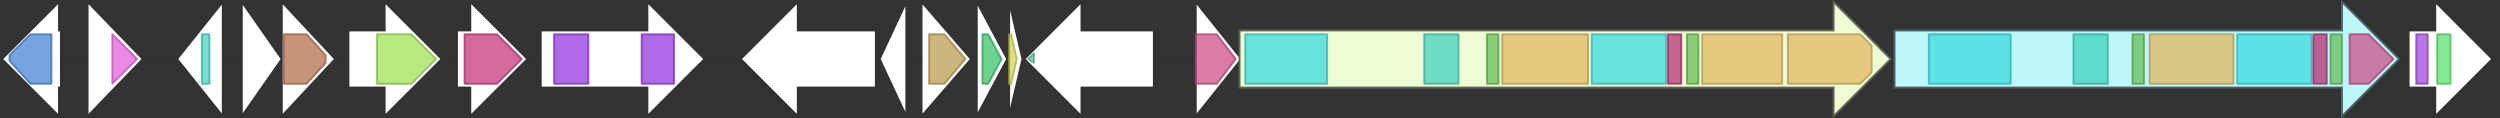 <svg version="1.1" baseProfile="full" xmlns="http://www.w3.org/2000/svg" width="1313" height="62">
	<rect width="100%" height="100%" fill="#333333" stroke="none"/>
	<line x1="1" y1="31" x2="1312" y2="31" style="stroke:rgb(50,50,50); stroke-width:3 "/>
	<g>
		<polygon class="NoName" points="476,16 476,16 476,1 462,31 476,61 476,46 476,46" fill="rgb(255,255,255)" fill-opacity="1.0" stroke="rgb(50,50,50)" stroke-width="1" />
	</g>
	<g>
		<polygon class="NoName" points="484,16 484,16 484,1 510,31 484,61 484,46 484,46" fill="rgb(255,255,255)" fill-opacity="1.0" stroke="rgb(50,50,50)" stroke-width="1" />
		<g>
			<title>PF05630</title>
			<polygon class="PF05630" points="488,18 496,18 507,31 496,44 488,44" stroke-linejoin="round" width="20" height="26" fill="rgb(187,158,82)" stroke="rgb(149,126,65)" stroke-width="1" opacity="0.75" />
		</g>
	</g>
	<g>
		<polygon class="NoName" points="513,16 513,16 513,1 529,31 513,61 513,46 513,46" fill="rgb(255,255,255)" fill-opacity="1.0" stroke="rgb(50,50,50)" stroke-width="1" />
		<g>
			<title>PF11188</title>
			<polygon class="PF11188" points="516,18 519,18 526,31 519,44 516,44" stroke-linejoin="round" width="13" height="26" fill="rgb(62,193,110)" stroke="rgb(49,154,88)" stroke-width="1" opacity="0.75" />
		</g>
	</g>
	<g>
		<polygon class="NoName" points="530,16 530,16 530,1 537,31 530,61 530,46 530,46" fill="rgb(255,255,255)" fill-opacity="1.0" stroke="rgb(50,50,50)" stroke-width="1" />
		<g>
			<title>PF13443</title>
			<polygon class="PF13443" points="530,18 531,18 534,31 531,44 530,44" stroke-linejoin="round" width="6" height="26" fill="rgb(210,216,86)" stroke="rgb(168,172,68)" stroke-width="1" opacity="0.75" />
		</g>
	</g>
	<g>
		<polygon class="NoName" points="606,16 568,16 568,1 538,31 568,61 568,46 606,46" fill="rgb(255,255,255)" fill-opacity="1.0" stroke="rgb(50,50,50)" stroke-width="1" />
		<g>
			<title>PF04149</title>
			<polygon class="PF04149" points="540,31 543,28 543,33" stroke-linejoin="round" width="5" height="26" fill="rgb(94,195,165)" stroke="rgb(75,156,132)" stroke-width="1" opacity="0.75" />
		</g>
	</g>
	<g>
		<polygon class="NoName" points="628,16 628,16 628,1 652,31 628,61 628,46 628,46" fill="rgb(255,255,255)" fill-opacity="1.0" stroke="rgb(50,50,50)" stroke-width="1" />
		<g>
			<title>PF00975</title>
			<polygon class="PF00975" points="628,18 639,18 649,31 639,44 628,44" stroke-linejoin="round" width="23" height="26" fill="rgb(207,80,138)" stroke="rgb(165,63,110)" stroke-width="1" opacity="0.75" />
		</g>
	</g>
	<g>
		<title>vlm1</title>
		<polygon class="vlm1" points="651,16 963,16 963,1 993,31 963,61 963,46 651,46" fill="rgb(238,253,211)" fill-opacity="1.0" stroke="rgb(95,101,84)" stroke-width="1" />
		<g>
			<title>PF00501</title>
			<rect class="PF00501" x="654" y="18" stroke-linejoin="round" width="43" height="26" fill="rgb(60,217,223)" stroke="rgb(48,173,178)" stroke-width="1" opacity="0.75" />
		</g>
		<g>
			<title>PF08659</title>
			<rect class="PF08659" x="748" y="18" stroke-linejoin="round" width="18" height="26" fill="rgb(66,209,188)" stroke="rgb(52,167,150)" stroke-width="1" opacity="0.75" />
		</g>
		<g>
			<title>PF00550</title>
			<rect class="PF00550" x="781" y="18" stroke-linejoin="round" width="6" height="26" fill="rgb(103,191,88)" stroke="rgb(82,152,70)" stroke-width="1" opacity="0.75" />
		</g>
		<g>
			<title>PF00668</title>
			<rect class="PF00668" x="789" y="18" stroke-linejoin="round" width="45" height="26" fill="rgb(224,184,98)" stroke="rgb(179,147,78)" stroke-width="1" opacity="0.75" />
		</g>
		<g>
			<title>PF00501</title>
			<rect class="PF00501" x="836" y="18" stroke-linejoin="round" width="39" height="26" fill="rgb(60,217,223)" stroke="rgb(48,173,178)" stroke-width="1" opacity="0.75" />
		</g>
		<g>
			<title>PF13193</title>
			<rect class="PF13193" x="876" y="18" stroke-linejoin="round" width="7" height="26" fill="rgb(182,50,118)" stroke="rgb(145,39,94)" stroke-width="1" opacity="0.75" />
		</g>
		<g>
			<title>PF00550</title>
			<rect class="PF00550" x="886" y="18" stroke-linejoin="round" width="6" height="26" fill="rgb(103,191,88)" stroke="rgb(82,152,70)" stroke-width="1" opacity="0.75" />
		</g>
		<g>
			<title>PF00668</title>
			<rect class="PF00668" x="894" y="18" stroke-linejoin="round" width="42" height="26" fill="rgb(224,184,98)" stroke="rgb(179,147,78)" stroke-width="1" opacity="0.75" />
		</g>
		<g>
			<title>PF00668</title>
			<polygon class="PF00668" points="939,18 977,18 983,24 983,38 977,44 939,44" stroke-linejoin="round" width="44" height="26" fill="rgb(224,184,98)" stroke="rgb(179,147,78)" stroke-width="1" opacity="0.75" />
		</g>
	</g>
	<g>
		<title>vlm2</title>
		<polygon class="vlm2" points="995,16 1230,16 1230,1 1260,31 1230,61 1230,46 995,46" fill="rgb(189,247,251)" fill-opacity="1.0" stroke="rgb(75,98,100)" stroke-width="1" />
		<g>
			<title>PF00501</title>
			<rect class="PF00501" x="1013" y="18" stroke-linejoin="round" width="43" height="26" fill="rgb(60,217,223)" stroke="rgb(48,173,178)" stroke-width="1" opacity="0.75" />
		</g>
		<g>
			<title>PF08659</title>
			<rect class="PF08659" x="1089" y="18" stroke-linejoin="round" width="18" height="26" fill="rgb(66,209,188)" stroke="rgb(52,167,150)" stroke-width="1" opacity="0.75" />
		</g>
		<g>
			<title>PF00550</title>
			<rect class="PF00550" x="1120" y="18" stroke-linejoin="round" width="6" height="26" fill="rgb(103,191,88)" stroke="rgb(82,152,70)" stroke-width="1" opacity="0.75" />
		</g>
		<g>
			<title>PF00668</title>
			<rect class="PF00668" x="1129" y="18" stroke-linejoin="round" width="44" height="26" fill="rgb(224,184,98)" stroke="rgb(179,147,78)" stroke-width="1" opacity="0.75" />
		</g>
		<g>
			<title>PF00501</title>
			<rect class="PF00501" x="1175" y="18" stroke-linejoin="round" width="39" height="26" fill="rgb(60,217,223)" stroke="rgb(48,173,178)" stroke-width="1" opacity="0.75" />
		</g>
		<g>
			<title>PF13193</title>
			<rect class="PF13193" x="1215" y="18" stroke-linejoin="round" width="7" height="26" fill="rgb(182,50,118)" stroke="rgb(145,39,94)" stroke-width="1" opacity="0.75" />
		</g>
		<g>
			<title>PF00550</title>
			<rect class="PF00550" x="1224" y="18" stroke-linejoin="round" width="6" height="26" fill="rgb(103,191,88)" stroke="rgb(82,152,70)" stroke-width="1" opacity="0.75" />
		</g>
		<g>
			<title>PF00975</title>
			<polygon class="PF00975" points="1234,18 1244,18 1257,31 1244,44 1234,44" stroke-linejoin="round" width="25" height="26" fill="rgb(207,80,138)" stroke="rgb(165,63,110)" stroke-width="1" opacity="0.75" />
		</g>
	</g>
	<g>
		<polygon class="NoName" points="1265,16 1279,16 1279,1 1309,31 1279,61 1279,46 1265,46" fill="rgb(255,255,255)" fill-opacity="1.0" stroke="rgb(50,50,50)" stroke-width="1" />
		<g>
			<title>PF13551</title>
			<rect class="PF13551" x="1269" y="18" stroke-linejoin="round" width="6" height="26" fill="rgb(163,71,225)" stroke="rgb(130,56,180)" stroke-width="1" opacity="0.75" />
		</g>
		<g>
			<title>PF13565</title>
			<rect class="PF13565" x="1280" y="18" stroke-linejoin="round" width="7" height="26" fill="rgb(89,225,112)" stroke="rgb(71,180,89)" stroke-width="1" opacity="0.75" />
		</g>
	</g>
	<g>
		<polygon class="NoName" points="32,16 31,16 31,1 1,31 31,61 31,46 32,46" fill="rgb(255,255,255)" fill-opacity="1.0" stroke="rgb(50,50,50)" stroke-width="1" />
		<g>
			<title>PF05721</title>
			<polygon class="PF05721" points="5,29 16,18 27,18 27,44 16,44 5,32" stroke-linejoin="round" width="22" height="26" fill="rgb(72,132,214)" stroke="rgb(57,105,171)" stroke-width="1" opacity="0.75" />
		</g>
	</g>
	<g>
		<polygon class="NoName" points="46,16 46,16 46,1 75,31 46,61 46,46 46,46" fill="rgb(255,255,255)" fill-opacity="1.0" stroke="rgb(50,50,50)" stroke-width="1" />
		<g>
			<title>PF00587</title>
			<polygon class="PF00587" points="59,18 59,18 72,31 59,44 59,44" stroke-linejoin="round" width="14" height="26" fill="rgb(228,96,220)" stroke="rgb(182,76,176)" stroke-width="1" opacity="0.75" />
		</g>
	</g>
	<g>
		<polygon class="NoName" points="117,16 117,16 117,1 93,31 117,61 117,46 117,46" fill="rgb(255,255,255)" fill-opacity="1.0" stroke="rgb(50,50,50)" stroke-width="1" />
		<g>
			<title>PF00440</title>
			<rect class="PF00440" x="106" y="18" stroke-linejoin="round" width="4" height="26" fill="rgb(73,212,190)" stroke="rgb(58,169,152)" stroke-width="1" opacity="0.75" />
		</g>
	</g>
	<g>
		<polygon class="NoName" points="127,16 127,16 127,1 148,31 127,61 127,46 127,46" fill="rgb(255,255,255)" fill-opacity="1.0" stroke="rgb(50,50,50)" stroke-width="1" />
	</g>
	<g>
		<polygon class="NoName" points="148,16 148,16 148,1 176,31 148,61 148,46 148,46" fill="rgb(255,255,255)" fill-opacity="1.0" stroke="rgb(50,50,50)" stroke-width="1" />
		<g>
			<title>PF00296</title>
			<polygon class="PF00296" points="149,18 161,18 171,29 171,33 161,44 149,44" stroke-linejoin="round" width="22" height="26" fill="rgb(180,112,78)" stroke="rgb(144,89,62)" stroke-width="1" opacity="0.75" />
		</g>
	</g>
	<g>
		<polygon class="NoName" points="183,16 202,16 202,1 232,31 202,61 202,46 183,46" fill="rgb(255,255,255)" fill-opacity="1.0" stroke="rgb(50,50,50)" stroke-width="1" />
		<g>
			<title>PF00905</title>
			<polygon class="PF00905" points="198,18 216,18 229,31 216,44 198,44" stroke-linejoin="round" width="33" height="26" fill="rgb(161,226,87)" stroke="rgb(128,180,69)" stroke-width="1" opacity="0.75" />
		</g>
	</g>
	<g>
		<polygon class="NoName" points="240,16 247,16 247,1 277,31 247,61 247,46 240,46" fill="rgb(255,255,255)" fill-opacity="1.0" stroke="rgb(50,50,50)" stroke-width="1" />
		<g>
			<title>PF07995</title>
			<polygon class="PF07995" points="244,18 261,18 274,31 261,44 244,44" stroke-linejoin="round" width="32" height="26" fill="rgb(199,57,124)" stroke="rgb(159,45,99)" stroke-width="1" opacity="0.75" />
		</g>
	</g>
	<g>
		<polygon class="NoName" points="284,16 340,16 340,1 370,31 340,61 340,46 284,46" fill="rgb(255,255,255)" fill-opacity="1.0" stroke="rgb(50,50,50)" stroke-width="1" />
		<g>
			<title>PF04055</title>
			<rect class="PF04055" x="291" y="18" stroke-linejoin="round" width="18" height="26" fill="rgb(149,56,222)" stroke="rgb(119,44,177)" stroke-width="1" opacity="0.75" />
		</g>
		<g>
			<title>PF04055</title>
			<rect class="PF04055" x="337" y="18" stroke-linejoin="round" width="17" height="26" fill="rgb(149,56,222)" stroke="rgb(119,44,177)" stroke-width="1" opacity="0.75" />
		</g>
	</g>
	<g>
		<polygon class="NoName" points="460,16 419,16 419,1 389,31 419,61 419,46 460,46" fill="rgb(255,255,255)" fill-opacity="1.0" stroke="rgb(50,50,50)" stroke-width="1" />
	</g>
</svg>
